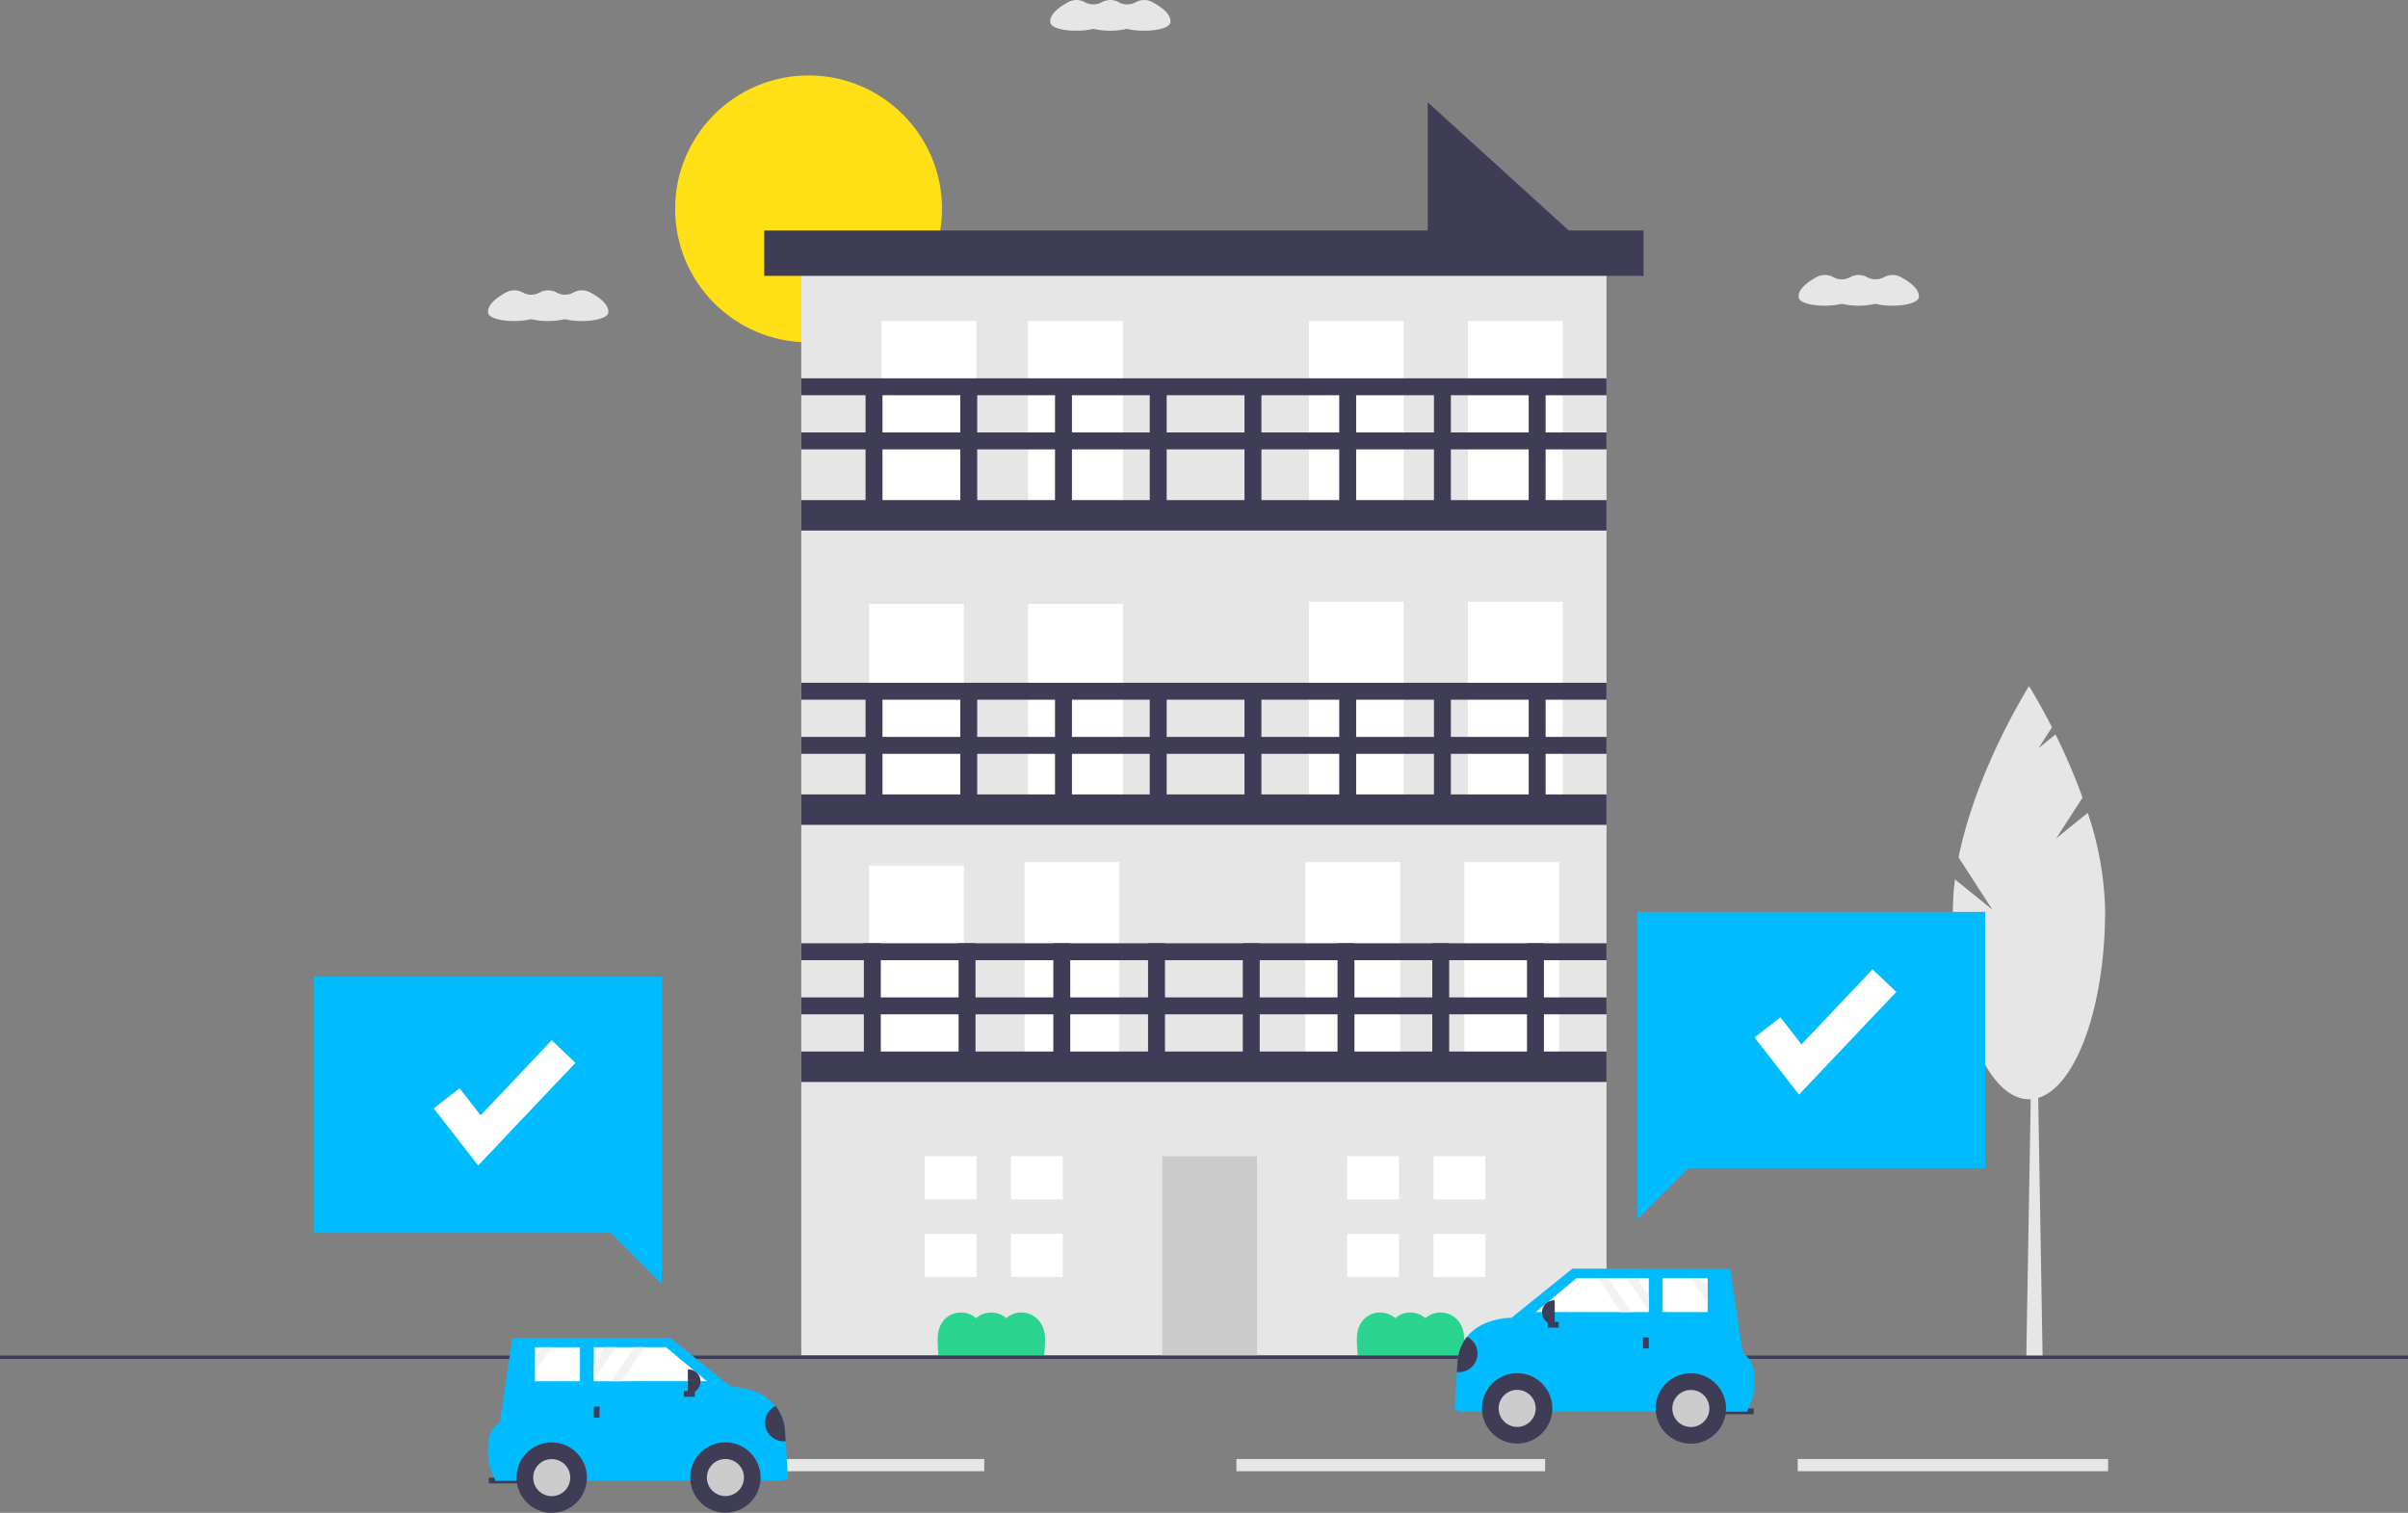 <svg xmlns="http://www.w3.org/2000/svg" width="393.921" height="247.51" viewBox="0 0 393.921 247.51">
  <rect x="0" y="0" width="393.921" height="247.51" fill="#808080" stroke="none"/>
  <g id="Group_226" data-name="Group 226" transform="translate(52 0)">
    <circle id="Ellipse_11" data-name="Ellipse 11" cx="21.83" cy="21.83" r="21.83" transform="translate(58.444 12.343)" fill="#ffe016"/>
    <path id="Path_190" data-name="Path 190" d="M580.148,74.1H553.963V50.3Z" transform="translate(-372.402 -33.563)" fill="#3f3d56"/>
    <rect id="Rectangle_143" data-name="Rectangle 143" width="131.727" height="181.988" transform="translate(79.079 39.758)" fill="#e6e6e6"/>
    <rect id="Rectangle_144" data-name="Rectangle 144" width="15.497" height="32.655" transform="translate(92.221 52.518)" fill="#fff"/>
    <rect id="Rectangle_145" data-name="Rectangle 145" width="15.497" height="32.655" transform="translate(116.192 52.518)" fill="#fff"/>
    <rect id="Rectangle_146" data-name="Rectangle 146" width="15.497" height="32.655" transform="translate(90.178 98.802)" fill="#fff"/>
    <rect id="Rectangle_147" data-name="Rectangle 147" width="15.497" height="32.655" transform="translate(116.192 98.802)" fill="#fff"/>
    <rect id="Rectangle_148" data-name="Rectangle 148" width="15.497" height="32.655" transform="translate(90.178 141.627)" fill="#fff"/>
    <rect id="Rectangle_149" data-name="Rectangle 149" width="15.497" height="32.655" transform="translate(115.608 141.044)" fill="#fff"/>
    <rect id="Rectangle_150" data-name="Rectangle 150" width="15.497" height="32.655" transform="translate(138.133 189.165)" fill="#ccc"/>
    <rect id="Rectangle_151" data-name="Rectangle 151" width="15.497" height="32.655" transform="translate(161.547 141.044)" fill="#fff"/>
    <rect id="Rectangle_152" data-name="Rectangle 152" width="15.497" height="32.655" transform="translate(187.56 141.044)" fill="#fff"/>
    <rect id="Rectangle_153" data-name="Rectangle 153" width="15.497" height="32.655" transform="translate(162.13 98.456)" fill="#fff"/>
    <rect id="Rectangle_154" data-name="Rectangle 154" width="15.497" height="32.655" transform="translate(188.143 98.456)" fill="#fff"/>
    <rect id="Rectangle_155" data-name="Rectangle 155" width="15.497" height="32.655" transform="translate(162.13 52.518)" fill="#fff"/>
    <rect id="Rectangle_156" data-name="Rectangle 156" width="15.497" height="32.655" transform="translate(188.143 52.518)" fill="#fff"/>
    <rect id="Rectangle_157" data-name="Rectangle 157" width="131.727" height="4.981" transform="translate(79.079 81.822)" fill="#3f3d56"/>
    <rect id="Rectangle_158" data-name="Rectangle 158" width="131.727" height="2.767" transform="translate(79.079 120.565)" fill="#3f3d56"/>
    <rect id="Rectangle_159" data-name="Rectangle 159" width="131.727" height="2.767" transform="translate(79.079 111.709)" fill="#3f3d56"/>
    <rect id="Rectangle_160" data-name="Rectangle 160" width="22.139" height="2.767" transform="translate(92.086 154.327) rotate(90)" fill="#3f3d56"/>
    <rect id="Rectangle_161" data-name="Rectangle 161" width="22.139" height="2.767" transform="translate(107.583 154.327) rotate(90)" fill="#3f3d56"/>
    <rect id="Rectangle_162" data-name="Rectangle 162" width="22.139" height="2.767" transform="translate(123.08 154.327) rotate(90)" fill="#3f3d56"/>
    <rect id="Rectangle_163" data-name="Rectangle 163" width="22.139" height="2.767" transform="translate(138.577 154.327) rotate(90)" fill="#3f3d56"/>
    <rect id="Rectangle_164" data-name="Rectangle 164" width="22.139" height="2.767" transform="translate(154.075 154.327) rotate(90)" fill="#3f3d56"/>
    <rect id="Rectangle_165" data-name="Rectangle 165" width="22.139" height="2.767" transform="translate(169.572 154.327) rotate(90)" fill="#3f3d56"/>
    <rect id="Rectangle_166" data-name="Rectangle 166" width="22.139" height="2.767" transform="translate(185.069 154.327) rotate(90)" fill="#3f3d56"/>
    <rect id="Rectangle_167" data-name="Rectangle 167" width="22.139" height="2.767" transform="translate(200.567 154.327) rotate(90)" fill="#3f3d56"/>
    <rect id="Rectangle_168" data-name="Rectangle 168" width="22.139" height="2.767" transform="translate(92.362 112.263) rotate(90)" fill="#3f3d56"/>
    <rect id="Rectangle_169" data-name="Rectangle 169" width="22.139" height="2.767" transform="translate(107.86 112.263) rotate(90)" fill="#3f3d56"/>
    <rect id="Rectangle_170" data-name="Rectangle 170" width="22.139" height="2.767" transform="translate(123.357 112.263) rotate(90)" fill="#3f3d56"/>
    <rect id="Rectangle_171" data-name="Rectangle 171" width="22.139" height="2.767" transform="translate(138.854 112.263) rotate(90)" fill="#3f3d56"/>
    <rect id="Rectangle_172" data-name="Rectangle 172" width="22.139" height="2.767" transform="translate(154.351 112.263) rotate(90)" fill="#3f3d56"/>
    <rect id="Rectangle_173" data-name="Rectangle 173" width="22.139" height="2.767" transform="translate(169.849 112.263) rotate(90)" fill="#3f3d56"/>
    <rect id="Rectangle_174" data-name="Rectangle 174" width="22.139" height="2.767" transform="translate(185.346 112.263) rotate(90)" fill="#3f3d56"/>
    <rect id="Rectangle_175" data-name="Rectangle 175" width="22.139" height="2.767" transform="translate(200.843 112.263) rotate(90)" fill="#3f3d56"/>
    <rect id="Rectangle_176" data-name="Rectangle 176" width="22.139" height="2.767" transform="translate(92.362 63.004) rotate(90)" fill="#3f3d56"/>
    <rect id="Rectangle_177" data-name="Rectangle 177" width="22.139" height="2.767" transform="translate(107.86 63.004) rotate(90)" fill="#3f3d56"/>
    <rect id="Rectangle_178" data-name="Rectangle 178" width="22.139" height="2.767" transform="translate(123.357 63.004) rotate(90)" fill="#3f3d56"/>
    <rect id="Rectangle_179" data-name="Rectangle 179" width="22.139" height="2.767" transform="translate(138.854 63.004) rotate(90)" fill="#3f3d56"/>
    <rect id="Rectangle_180" data-name="Rectangle 180" width="22.139" height="2.767" transform="translate(154.352 63.004) rotate(90)" fill="#3f3d56"/>
    <rect id="Rectangle_181" data-name="Rectangle 181" width="22.139" height="2.767" transform="translate(169.849 63.004) rotate(90)" fill="#3f3d56"/>
    <rect id="Rectangle_182" data-name="Rectangle 182" width="22.139" height="2.767" transform="translate(185.346 63.004) rotate(90)" fill="#3f3d56"/>
    <rect id="Rectangle_183" data-name="Rectangle 183" width="22.139" height="2.767" transform="translate(200.843 63.004) rotate(90)" fill="#3f3d56"/>
    <rect id="Rectangle_184" data-name="Rectangle 184" width="131.727" height="2.767" transform="translate(79.079 70.753)" fill="#3f3d56"/>
    <rect id="Rectangle_185" data-name="Rectangle 185" width="131.727" height="2.767" transform="translate(79.079 61.897)" fill="#3f3d56"/>
    <rect id="Rectangle_186" data-name="Rectangle 186" width="131.727" height="4.981" transform="translate(79.079 129.974)" fill="#3f3d56"/>
    <rect id="Rectangle_187" data-name="Rectangle 187" width="143.85" height="7.423" transform="translate(73.017 37.71)" fill="#3f3d56"/>
    <path id="Path_191" data-name="Path 191" d="M315.094,575.66V568.6H306.62v7.061h8.473Z" transform="translate(-207.346 -379.434)" fill="#fff"/>
    <path id="Path_192" data-name="Path 192" d="M314.387,606.8H306.62v7.061h8.473V606.8Z" transform="translate(-207.346 -404.929)" fill="#fff"/>
    <rect id="Rectangle_188" data-name="Rectangle 188" width="8.473" height="7.061" transform="translate(113.396 189.165)" fill="#fff"/>
    <rect id="Rectangle_189" data-name="Rectangle 189" width="8.473" height="7.061" transform="translate(113.396 201.874)" fill="#fff"/>
    <path id="Path_193" data-name="Path 193" d="M522.826,575.66V568.6h-8.473v7.061h8.473Z" transform="translate(-345.969 -379.434)" fill="#fff"/>
    <path id="Path_194" data-name="Path 194" d="M522.12,606.8h-7.767v7.061h8.473V606.8Z" transform="translate(-345.969 -404.929)" fill="#fff"/>
    <rect id="Rectangle_190" data-name="Rectangle 190" width="8.473" height="7.061" transform="translate(182.506 189.165)" fill="#fff"/>
    <rect id="Rectangle_191" data-name="Rectangle 191" width="8.473" height="7.061" transform="translate(182.506 201.874)" fill="#fff"/>
    <rect id="Rectangle_192" data-name="Rectangle 192" width="131.727" height="4.981" transform="translate(79.079 172.038)" fill="#3f3d56"/>
    <rect id="Rectangle_193" data-name="Rectangle 193" width="131.727" height="2.767" transform="translate(79.079 163.183)" fill="#3f3d56"/>
    <rect id="Rectangle_194" data-name="Rectangle 194" width="131.727" height="2.767" transform="translate(79.079 154.327)" fill="#3f3d56"/>
    <path id="Path_195" data-name="Path 195" d="M486.3,728.114q0-.231-.006-.46c-.118-4.08-4.166-5.187-6.335-3.255a3.764,3.764,0,0,0-4.936,0c-2.179-1.9-6.146-.873-6.277,3.161q-.007.229-.008.46a23.669,23.669,0,0,0,.156,2.538h17.253A23.432,23.432,0,0,0,486.3,728.114Z" transform="translate(-367.344 -508.739)" fill="#2ad490"/>
    <path id="Path_196" data-name="Path 196" d="M692.412,728.114q0-.231-.006-.46c-.118-4.08-4.166-5.187-6.336-3.255a3.764,3.764,0,0,0-4.936,0c-2.179-1.9-6.146-.873-6.277,3.161q-.007.229-.008.46a23.677,23.677,0,0,0,.156,2.538h17.253A23.407,23.407,0,0,0,692.412,728.114Z" transform="translate(-504.884 -508.739)" fill="#2ad490"/>
    <path id="Path_197" data-name="Path 197" d="M850.962,563.032h-2.668l.889-52.121h.89Z" transform="translate(-568.813 -340.938)" fill="#e6e6e6"/>
    <path id="Path_198" data-name="Path 198" d="M984.844,440.339l4.307-6.656a99.826,99.826,0,0,0-4.419-10.344l-2.785,2.249,2.205-3.408c-2.1-4.137-3.755-6.743-3.755-6.743s-8.638,13.612-11.524,28.024L974.4,452l-6.119-4.942a40.364,40.364,0,0,0-.336,5.063c0,17.069,5.575,30.906,12.451,30.906s12.451-13.837,12.451-30.906A53.154,53.154,0,0,0,990,436.174Z" transform="translate(-700.472 -303.18)" fill="#e6e6e6"/>
    <path id="Path_199" data-name="Path 199" d="M713.894,448.447H656.97v41.914H657v8.345l8.345-8.345h48.544Z" transform="translate(-441.14 -299.255)" fill="#00bcff"/>
    <rect id="Rectangle_195" data-name="Rectangle 195" width="50.503" height="1.996" transform="translate(150.265 238.706)" fill="#e6e6e6"/>
    <rect id="Rectangle_196" data-name="Rectangle 196" width="50.776" height="1.996" transform="translate(242.086 238.706)" fill="#e6e6e6"/>
    <rect id="Rectangle_197" data-name="Rectangle 197" width="50.568" height="1.996" transform="translate(58.444 238.706)" fill="#e6e6e6"/>
    <rect id="Rectangle_198" data-name="Rectangle 198" width="393.921" height="0.557" transform="translate(-52 221.774)" fill="#3f3d56"/>
    <rect id="Rectangle_199" data-name="Rectangle 199" width="5.947" height="0.944" transform="matrix(-1, -0.001, 0.001, -1, 234.891, 231.391)" fill="#3f3d56"/>
    <path id="Path_200" data-name="Path 200" d="M722.892,724.987l1.227.284,46.632.025.419-.977a9.862,9.862,0,0,0,.725-5.332,4.149,4.149,0,0,0-1.847-3.272l-2.069-13.783-25.8-.046-9.982,8.051s-4.708-.085-7.266,3.1a7.474,7.474,0,0,0-1.563,4.117l-.1,1.657Z" transform="translate(-536.943 -494.332)" fill="#00bcff"/>
    <circle id="Ellipse_12" data-name="Ellipse 12" cx="5.758" cy="5.758" r="5.758" transform="translate(190.432 224.667)" fill="#3f3d56"/>
    <circle id="Ellipse_13" data-name="Ellipse 13" cx="3.031" cy="3.031" r="3.031" transform="translate(193.16 227.394)" fill="#ccc"/>
    <circle id="Ellipse_14" data-name="Ellipse 14" cx="5.758" cy="5.758" r="5.758" transform="translate(218.846 224.682)" fill="#3f3d56"/>
    <circle id="Ellipse_15" data-name="Ellipse 15" cx="3.031" cy="3.031" r="3.031" transform="translate(221.573 227.409)" fill="#ccc"/>
    <path id="Path_201" data-name="Path 201" d="M607.043,634.079l13.93.006h1.7l2.871,0v-.21l0-2.524,0-2.835h-1.91l-1.7,0-3.012,0h-1.7l-3.477,0Z" transform="translate(-407.823 -419.415)" fill="#fff"/>
    <path id="Path_202" data-name="Path 202" d="M669.466,634.1l7.362,0,0-1.445V630.14l0-1.6h-1.078l-1.7,0-4.585,0Z" transform="translate(-449.479 -419.431)" fill="#fff"/>
    <rect id="Rectangle_200" data-name="Rectangle 200" width="0.944" height="1.794" transform="matrix(-1, -0.001, 0.001, -1, 217.717, 220.62)" fill="#3f3d56"/>
    <rect id="Rectangle_201" data-name="Rectangle 201" width="0.944" height="1.794" transform="matrix(-0.001, 1, -1, -0.001, 202.996, 216.27)" fill="#3f3d56"/>
    <path id="Path_203" data-name="Path 203" d="M0,0H.1A1.973,1.973,0,0,1,2.077,1.973h0A1.973,1.973,0,0,1,.1,3.946H0V0Z" transform="matrix(-1, -0.001, 0.001, -1, 202.333, 216.685)" fill="#3f3d56"/>
    <path id="Path_204" data-name="Path 204" d="M724.02,741.175a3.049,3.049,0,0,0,1.664-5.773,7.476,7.476,0,0,0-1.564,4.117Z" transform="translate(-537.696 -516.698)" fill="#3f3d56"/>
    <path id="Path_205" data-name="Path 205" d="M651.813,628.524l3.606,5.361,0-2.524-1.908-2.835Z" transform="translate(-437.698 -419.423)" fill="#f2f2f2"/>
    <path id="Path_206" data-name="Path 206" d="M683.255,628.542l2.776,4.126v-2.524l-1.076-1.6Z" transform="translate(-458.68 -419.435)" fill="#f2f2f2"/>
    <path id="Path_207" data-name="Path 207" d="M637.649,628.518l3.747,5.57h1.7l-3.747-5.57Z" transform="translate(-428.247 -419.419)" fill="#f2f2f2"/>
    <path id="Path_208" data-name="Path 208" d="M538.062,78.361l-.038.021a2.845,2.845,0,0,1-2.713.01l-.072-.038a2.858,2.858,0,0,0-2.709.009l-.036.02a2.845,2.845,0,0,1-2.712.01l-.075-.04a2.842,2.842,0,0,0-2.683,0c-1.262.679-2.967,1.841-2.96,3.153a1.535,1.535,0,0,0,.009.155c.147,1.362,4.591,1.71,7.032,1.068a12.429,12.429,0,0,0,5.53,0c2.431.652,6.965.279,7.1-1.1a1.535,1.535,0,0,0,.007-.155c-.008-1.313-1.728-2.462-3-3.132a2.839,2.839,0,0,0-2.679.025Z" transform="translate(-404.263 -78.012)" fill="#e6e6e6"/>
    <path id="Path_209" data-name="Path 209" d="M906.062,213.577l-.038.021a2.845,2.845,0,0,1-2.713.01l-.072-.038a2.858,2.858,0,0,0-2.709.009l-.036.02a2.845,2.845,0,0,1-2.713.01l-.074-.04a2.842,2.842,0,0,0-2.683,0c-1.262.679-2.967,1.841-2.96,3.153a1.517,1.517,0,0,0,.009.155c.147,1.362,4.591,1.71,7.032,1.068a12.429,12.429,0,0,0,5.53,0c2.431.652,6.965.279,7.1-1.1a1.518,1.518,0,0,0,.007-.155c-.008-1.313-1.728-2.462-3-3.132A2.839,2.839,0,0,0,906.062,213.577Z" transform="translate(-649.834 -168.244)" fill="#e6e6e6"/>
    <path id="Path_210" data-name="Path 210" d="M261.632,221.125l-.038.021a2.845,2.845,0,0,1-2.712.01l-.072-.038a2.858,2.858,0,0,0-2.709.009l-.036.02a2.845,2.845,0,0,1-2.712.01l-.074-.04a2.842,2.842,0,0,0-2.683,0c-1.262.679-2.967,1.841-2.96,3.153a1.526,1.526,0,0,0,.009.155c.147,1.362,4.591,1.71,7.032,1.068a12.429,12.429,0,0,0,5.53,0c2.431.652,6.965.279,7.1-1.1a1.544,1.544,0,0,0,.007-.155c-.008-1.313-1.728-2.462-3-3.132A2.839,2.839,0,0,0,261.632,221.125Z" transform="translate(-219.797 -173.28)" fill="#e6e6e6"/>
    <rect id="Rectangle_202" data-name="Rectangle 202" width="5.947" height="0.944" transform="translate(27.966 241.755)" fill="#3f3d56"/>
    <path id="Path_211" data-name="Path 211" d="M296.65,758.988l-1.227.284-46.632.025-.419-.977a9.861,9.861,0,0,1-.725-5.332,4.149,4.149,0,0,1,1.847-3.272l2.069-13.783,25.8-.046,9.982,8.051s4.708-.085,7.266,3.1a7.475,7.475,0,0,1,1.564,4.117l.1,1.657Z" transform="translate(-219.74 -517.021)" fill="#00bcff"/>
    <circle id="Ellipse_16" data-name="Ellipse 16" cx="5.758" cy="5.758" r="5.758" transform="translate(60.91 235.978)" fill="#3f3d56"/>
    <circle id="Ellipse_17" data-name="Ellipse 17" cx="3.031" cy="3.031" r="3.031" transform="translate(63.638 238.706)" fill="#ccc"/>
    <circle id="Ellipse_18" data-name="Ellipse 18" cx="5.758" cy="5.758" r="5.758" transform="translate(32.497 235.994)" fill="#3f3d56"/>
    <circle id="Ellipse_19" data-name="Ellipse 19" cx="3.031" cy="3.031" r="3.031" transform="translate(35.224 238.721)" fill="#ccc"/>
    <path id="Path_212" data-name="Path 212" d="M162.388,668.078l-13.93.006h-1.7l-2.871,0v-.21l0-2.524,0-2.835h1.91l1.7,0,3.012,0h1.7l3.477,0Z" transform="translate(-98.749 -442.104)" fill="#fff"/>
    <path id="Path_213" data-name="Path 213" d="M122.308,668.105l-7.362,0,0-1.445v-2.524l0-1.6h1.078l1.7,0,4.585,0Z" transform="translate(-79.436 -442.121)" fill="#fff"/>
    <rect id="Rectangle_203" data-name="Rectangle 203" width="0.944" height="1.794" transform="translate(45.14 230.137)" fill="#3f3d56"/>
    <rect id="Rectangle_204" data-name="Rectangle 204" width="0.944" height="1.794" transform="matrix(0.001, 1, -1, 0.001, 61.657, 227.578)" fill="#3f3d56"/>
    <path id="Path_214" data-name="Path 214" d="M190.143,673.457h.1a1.973,1.973,0,0,1,1.973,1.973h0a1.973,1.973,0,0,1-1.973,1.973h-.1v-3.946Z" transform="translate(-129.619 -449.408)" fill="#3f3d56"/>
    <path id="Path_215" data-name="Path 215" d="M387.233,775.177a3.049,3.049,0,0,1-1.664-5.773,7.475,7.475,0,0,1,1.564,4.117Z" transform="translate(-310.698 -539.388)" fill="#3f3d56"/>
    <path id="Path_216" data-name="Path 216" d="M147.5,662.524l-3.606,5.361,0-2.524,1.908-2.834Z" transform="translate(-98.753 -442.112)" fill="#f2f2f2"/>
    <path id="Path_217" data-name="Path 217" d="M117.724,662.543l-2.776,4.126v-2.524l1.076-1.6Z" transform="translate(-79.44 -442.125)" fill="#f2f2f2"/>
    <path id="Path_218" data-name="Path 218" d="M157.972,662.518l-3.747,5.571h-1.7l3.747-5.571Z" transform="translate(-104.515 -442.108)" fill="#f2f2f2"/>
    <path id="Path_219" data-name="Path 219" d="M721.947,497.207l-7.269-9.346,4.227-3.288L722.347,489l11.627-12.273,3.888,3.684Z" transform="translate(-479.649 -318.126)" fill="#fff"/>
    <path id="Path_220" data-name="Path 220" d="M6.34,480.325H63.264v41.914h-.035v8.345l-8.345-8.345H6.34Z" transform="translate(-6.965 -320.528)" fill="#00bcff"/>
    <path id="Path_221" data-name="Path 221" d="M72.461,532.085l-7.269-9.346,4.227-3.288,3.442,4.425L84.488,511.6l3.888,3.683Z" transform="translate(-46.238 -341.4)" fill="#fff"/>
  </g>
</svg>

